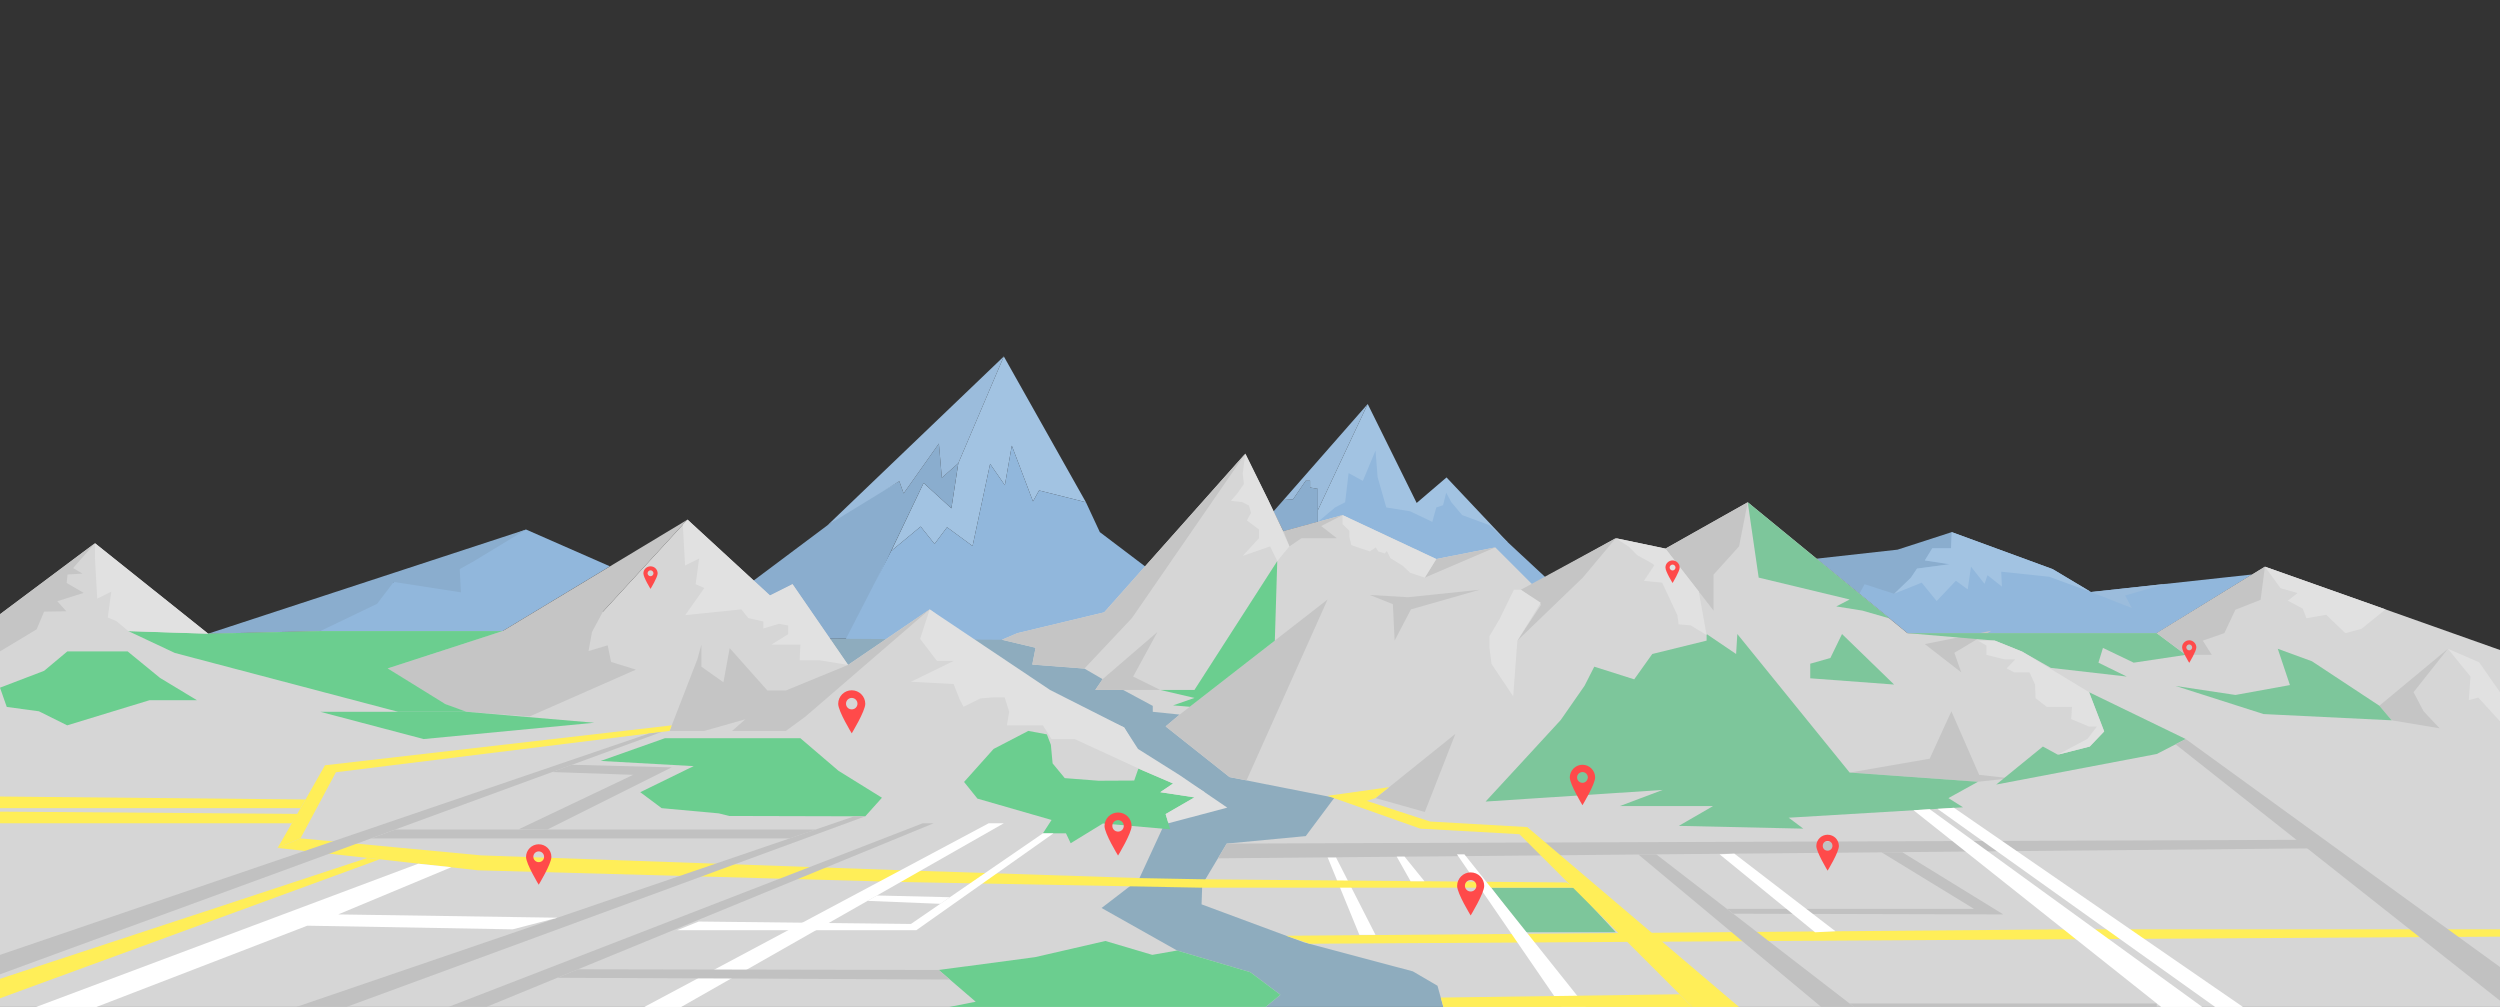 <?xml version="1.0" encoding="utf-8"?>
<!-- Generator: Adobe Illustrator 21.1.0, SVG Export Plug-In . SVG Version: 6.00 Build 0)  -->
<svg version="1.1" id="Layer_3" xmlns="http://www.w3.org/2000/svg" xmlns:xlink="http://www.w3.org/1999/xlink" x="0px" y="0px"
	 viewBox="0 0 1440 580" style="enable-background:new 0 0 1440 580;" xml:space="preserve">
<rect x="0" y="0" width="1440" height="580" fill="#333333" stroke="none"/>
<style type="text/css">
	.st0{fill:#91B7DC;}
	.st1{fill:#8AADCE;}
	.st2{fill:#A2C3E2;}
	.st3{fill:#9BBCDC;}
	.st4{fill:#8EACBE;}
	.st5{fill:#D6D6D6;}
	.st6{fill:#FFEE58;}
	.st7{fill:#FFFFFF;}
	.st8{fill:#C5C5C5;}
	.st9{fill:#C1C1C1;}
	.st10{fill:#6BCE8F;}
	.st11{fill:#7DC69B;}
	.st12{fill:#E1E1E1;}
	.st13{fill:#FF4A4A;}
</style>
<title>Plan de travail 1</title>
<polygon class="st0" points="303,305 351.3,326.2 289.5,363.5 184.5,363.5 184.5,359 226.8,335.2 "/>
<polygon class="st1" points="1124.2,306.5 1093,316.6 1046.3,321.8 1071,342 1115.5,346.2 1133.4,325.5 "/>
<polygon class="st0" points="1297.2,330.9 1242.3,364.7 1098.7,364.7 1071,342 1074,336.5 1091,342 1096.2,339 1100.7,332.7 
	1104.2,327.5 1123,325 1108.7,322.8 1113,315.8 1123.8,315.8 1124.2,306.5 1182.3,327.8 1204.4,341 "/>
<polygon class="st2" points="759.1,300.6 759.1,293.8 787.8,232.7 816,289.7 833.2,275 868.4,312.3 "/>
<polygon class="st2" points="578.2,205.3 625.5,289.3 598.5,282.5 595,288.8 582.8,256.7 578.8,279.5 570.3,267.2 560.2,314.5 
	545.5,303.7 538.3,313.3 530.3,303.3 513.3,317.4 532,278.2 548,292.8 552,266.8 "/>
<polygon class="st1" points="552,266.8 548,292.8 532,278.2 489.1,367.9 417,367.9 425,341.2 476.7,302.5 492.8,291.2 518,277.2 
	520.5,284.2 540.8,255.5 542.5,275.2 "/>
<polygon class="st0" points="625.5,289.3 633.5,306.5 668.1,332.7 663.2,370.4 486,370.4 513.3,317.4 530.3,303.3 538.3,313.3 
	545.5,303.7 560.2,314.5 570.3,267.2 578.8,279.5 582.8,256.7 595,288.8 598.5,282.5 "/>
<polygon class="st0" points="759.1,300.6 769,292.3 774.8,289.3 776.8,272.5 785,277 792.3,259.5 793.5,274.8 798.5,292.3 
	812.2,294.5 825,300.6 827.3,292.3 831.2,291 833,283.8 836,289.3 842.2,296.7 857.9,302.5 892,334.2 852.3,347.3 "/>
<polygon class="st1" points="119.9,365 303,305 273.2,323.1 264.8,327.8 265.5,341.2 226.8,335.2 217.2,347.8 184.5,363.5 "/>
<polygon class="st1" points="759.1,300.6 759.1,293.8 759.1,281.6 754.6,280.8 754.6,276.9 752.1,276.9 744.8,287.6 739.3,288 
	733.5,294.6 739.3,306 "/>
<polygon class="st3" points="1247.4,336.3 1204.4,341 1227.9,350.2 1224.1,343 "/>
<polygon class="st3" points="578.2,205.3 476.7,302.5 518,277.2 520.5,284.2 540.8,255.5 542.5,275.2 552,266.8 "/>
<polygon class="st3" points="787.8,232.7 739.3,288 744.8,287.6 752.1,276.9 754.6,276.9 754.6,280.8 759.1,281.6 759.1,293.8 "/>
<polyline class="st4" points="478.1,367.9 577.1,368.5 651.7,368.5 784.3,466.8 761.5,498 846.3,576.5 874.7,602.7 698,602.7 
	606.8,518.8 676.4,463.8 657.2,447.8 486.7,388.2 478.1,367.9 "/>
<polygon id="Grey_Scene_Right" class="st5" points="1242.3,364.7 1098.7,364.7 1006.7,289.3 959.3,316 930.7,310 882.7,336.7 
	861.3,315.3 827.3,322 773.3,296.7 739.3,306 717.3,261.3 636,352.7 586,364.7 577.1,368.5 596.5,373.1 594.6,382.8 624.6,385.1 
	635.1,391.2 630.9,397.4 646.9,397.4 664,406.6 664,410 679.5,411.6 671.4,418.4 708.2,447.6 768.6,459.5 752.1,481.6 706.6,485.9 
	692.5,509.5 692.1,520.9 751.1,542.8 813.8,559.5 828,567.8 832.9,585.6 867.5,601.4 1440,601.4 1440,500.5 1440,374.4 
	1304.6,326.4 "/>
<polygon id="Grey_Scene_Left" class="st5" points="703,601.4 737.5,573 720.2,560 678,547.5 634.5,523 656,506.5 671,474 699.5,465 
	693.5,456 656,433.5 647.5,419 595.5,396 535.5,351 488.5,383 456.5,336.5 443.5,343 396,299.3 347.3,352.3 289.5,363.5 
	184.5,363.5 119.9,365 54.7,312.9 0,353.8 0,367.9 0,601.4 "/>
<polygon class="st6" points="1190.7,535.3 740.9,539 754.3,543.6 1440,539.5 1440,535.3 "/>
<polyline class="st7" points="764.7,493.8 783,538.5 792.3,538.5 769.5,493.8 764.7,493.8 "/>
<polygon class="st8" points="347.3,352.3 396,299.3 289.5,363.5 223.3,385 252,403.7 260,407 268.7,410 305,412.7 366.3,385.7 
	352,381.3 350,371.7 339,375 341,364 "/>
<polygon class="st8" points="401.7,379.7 385.7,421 405.7,421 429.3,414.3 421.7,421 452.7,421 464,412.7 535.5,351 488.5,383 
	452.7,397.7 442,397.7 420.3,373.3 416.7,393 404,384 404,371.3 "/>
<polygon class="st8" points="717.3,261.3 636,352.7 586,364.7 577.1,368.5 596.5,373.1 594.6,382.8 624.6,385.1 652,356 "/>
<polygon class="st8" points="666.7,364 635.1,391.2 630.9,397.4 668.3,397.4 652.7,389.7 "/>
<polygon class="st8" points="764.7,345.3 679.5,411.6 671.4,418.4 708.2,447.6 718,449.5 "/>
<polygon class="st8" points="789,342.7 811,344 852.3,339.7 812.7,351 803.3,369 802.3,348 "/>
<polygon class="st8" points="773.3,296.7 739.3,306 742.7,314.7 749.7,310 770,310 761,303 "/>
<polygon class="st8" points="861.3,315.3 827.3,322 820.7,332.7 "/>
<polygon class="st8" points="876,339.7 930.7,310 911.7,332.7 874,369 887.7,348.3 "/>
<polygon class="st8" points="1006.7,289.3 1001.7,314.7 987,331 987,351.7 959.3,316 "/>
<polygon class="st8" points="838.3,422.7 792.3,459.7 820.7,467.7 "/>
<polygon class="st9" points="701.5,494.4 943.7,492.2 1338.5,488.6 1334.5,483.7 706.6,485.9 "/>
<polygon class="st9" points="1074.7,601.4 943.7,492.2 954,492.1 1095.7,601.4 "/>
<polygon class="st9" points="1153.9,526.7 998.3,526.3 994.8,523.5 1137,523.5 1083.7,490.9 1095.7,490.9 "/>
<polygon class="st9" points="1242.3,578 1065.4,578 1071.9,583 1242.3,583 "/>
<polygon class="st8" points="1124,409.7 1140,446.3 1157.7,448.3 1139.3,450.3 1065.4,445 1111.5,437 "/>
<polygon class="st8" points="1147,363.3 1125.7,376 1129.7,387.3 1108.7,371 "/>
<polygon class="st10" points="289.5,363.5 223.3,385 256.4,405.5 268.7,410 229.3,410 100.7,376.1 73.9,363.5 119.9,365 
	184.5,363.5 "/>
<polygon class="st10" points="342.3,416.3 268.7,410 184.5,410 244,425.7 "/>
<polygon class="st10" points="368.8,456.3 396,443 399.6,441.3 346,438.3 383,425.2 461,425.2 483,444 508,459.5 498.4,470.2 
	420,470 414,468.5 381.1,465.5 "/>
<polygon class="st10" points="678,547.5 663.7,550 636.7,542 596.3,551.3 540.7,558.7 562,577 438,601.4 703,601.4 737.5,573 
	720.2,560 "/>
<polygon class="st10" points="603,423 592.3,421 572.3,431.4 555.3,450.4 563,460 605.7,472.3 600.7,480 614,480 616.7,485.7 
	635.3,474.3 674,477.7 671.4,468.9 688,459.3 668.3,456.3 675.7,451.3 655.7,442.7 653.3,449.6 632.7,449.7 613.3,448.2 
	606.3,439.7 605.3,429 "/>
<polygon class="st10" points="735.7,323.2 688,397.4 668.3,397.4 688,402 675.7,406.3 685.3,407.1 734.3,369 "/>
<polygon class="st11" points="983,365.2 983,369 951.7,376.7 941.3,391.3 918.3,384 912.7,395 899,414.7 876,439.7 855.7,461.7 
	957.7,455 933,464.3 986.7,464.3 967,475.7 1038.7,477.3 1030.3,471 1130.7,465 1122.3,459.7 1139.3,450.3 1065.4,445 1000.7,365.2 
	1000,376.7 "/>
<polygon class="st11" points="1042.7,390.7 1042.7,382.3 1054.3,379 1061,365.2 1091,394.3 "/>
<polygon class="st11" points="1006.7,289.3 1013,332.7 1065.4,345.3 1057.7,349.3 1072.7,351.7 1088.3,356.2 "/>
<polygon class="st11" points="1098.7,364.7 1242.3,364.7 1259,377.2 1229,381.7 1211.3,373.2 1208.7,381.7 1225,389.7 1181.3,384.7 
	1164.7,375.3 1149,369 "/>
<polygon class="st11" points="1203.3,398.7 1259,425.7 1242.3,434.3 1149.8,451.9 1176.7,430 1185.3,434.7 1203.7,430 1212,421.3 
	"/>
<polygon class="st11" points="859,511.3 907,511.3 930.7,537 878,537 "/>
<polygon class="st12" points="396,299.3 393.3,302.3 394.6,325.7 402.7,321.7 400.7,336.5 405.7,338.7 394.7,354.3 427,351 431,356 
	439.7,358 439.7,362 448.7,359.3 454,360.3 454,365.3 444.3,371.3 461,371.3 460.6,380.3 472,380.3 488.5,383 456.5,336.5 
	443.5,343 "/>
<polygon class="st12" points="535.5,351 530,368 539.7,380.7 549.3,380.7 524.7,392.7 549.3,394 552.7,402.7 555,407.1 564.7,402.3 
	571.7,401.7 578.7,401.7 581.3,410 580,417.8 600.7,417.8 605.7,425.7 619,425.7 658.5,443.9 675.7,451.3 668.3,456.3 688,459.3 
	671.4,468.9 673,474.2 706.9,465.2 679.5,446.5 655.5,431.4 647.5,419 604.8,397.4 "/>
<polygon class="st12" points="717.3,261.3 715.8,272.8 716.5,278.8 712.8,284.1 709,288.5 715.5,289.2 719.4,291.2 720.6,295.4 
	718.2,299.8 725.2,305 725.2,310 715.8,320.2 731.6,314.7 735.7,323.2 742.7,314.7 730.5,288 "/>
<polygon class="st12" points="773.3,296.7 773.3,301.9 777.2,305.7 777.2,309.2 778.4,314 784.2,316 789,317.6 792.4,315.3 
	793.9,317.6 797.6,318.8 798.8,317.4 800.9,321.5 808,325.9 812.2,329.9 820.7,332.7 827.3,322 "/>
<polygon class="st12" points="876,339.7 872,339.7 863.8,356.5 857.9,366.5 857.9,372.9 859.1,382.4 871.6,401.1 874,369 
	887.5,347.2 "/>
<polygon class="st12" points="959.3,316 930.7,310 938.3,315 943.1,319.8 951.7,324.6 952.9,325.6 946.9,334.6 957.4,335.6 
	966.2,354.4 966.8,359 966.8,359.6 973.8,360.2 983,365.8 978.5,340.7 "/>
<polygon class="st12" points="1203.3,398.7 1164.7,375.3 1149,369 1139.3,369 1144.2,371.8 1144.2,377.2 1154.6,379.8 1160.8,379.8 
	1155.8,385 1160.2,387.3 1169,387.3 1172.2,394.3 1172.5,402.2 1179,407.2 1185.5,407.2 1193.5,407.2 1193,414.2 1203.3,418.5 
	1207.8,418.5 1202.5,425.5 1185.3,434.7 1203.7,430 1212,421.3 "/>
<polygon class="st6" points="907,511.3 691.5,511.3 517.7,508 275.3,501.3 159.9,488.4 173.1,482.9 277,492.7 520,501.3 
	657.2,505.8 694.3,506.5 902.3,508.3 "/>
<polygon class="st7" points="914.2,601.4 839.2,492.1 843.5,492.1 930.7,601.4 "/>
<polygon class="st7" points="820.5,507.6 809,493.4 804.5,493.4 812.5,507.6 "/>
<polygon class="st7" points="990.5,492.1 1045.5,537 1057.2,536.4 999,491.7 "/>
<polygon class="st7" points="1102.2,466.7 1271.8,601.4 1298,601.4 1111.5,466.1 "/>
<polygon class="st7" points="1116,465.9 1305.9,601.4 1323,601.4 1125.5,465.3 "/>
<polygon class="st7" points="606.8,480 527.8,535.8 390,535.8 402.5,530.8 524.7,532.2 600.7,480 "/>
<polygon class="st7" points="578.2,474.2 499.7,518.9 354.8,601.4 331,601.4 569.5,474.2 "/>
<polygon class="st7" points="541.6,520.6 499.7,518.9 505.1,515.8 547.1,516.8 "/>
<polygon class="st6" points="173.1,482.9 193.5,444.8 385.7,421 386.9,417.8 187.2,440.8 176,460.5 159.9,488.4 "/>
<polygon class="st9" points="537.8,474.2 228,601.4 203,601.4 531.5,474.2 "/>
<polygon class="st9" points="498.4,470.2 141.3,601.4 108,601.4 492,470.2 "/>
<polygon class="st9" points="332.9,558.3 540.7,558.7 547.1,564.2 321.1,563.2 "/>
<polygon class="st6" points="0,575 218.6,495 211.5,494.2 118.4,524.9 108,528.3 0,563.8 "/>
<polygon class="st6" points="994.8,600 979.6,584.8 875.2,480.5 818.1,477.3 764.7,458.4 800.1,453.4 792.3,459.7 787.2,461.3 
	823.7,473.2 879.7,476.4 1025.2,600 "/>
<polygon class="st6" points="836.8,587.4 979.6,584.8 967.4,572.7 829.9,574.6 832.9,585.6 "/>
<polygon class="st10" points="0,396.1 25.4,386.4 38.8,375.2 73.5,375.2 92.2,390.5 113.4,403.3 86.2,403.3 38.7,417.8 22.4,409.7 
	3.9,407.2 "/>
<polygon class="st8" points="42.1,327.2 54.7,312.9 0,353.8 0,367.9 0,375.2 21.1,362.5 25.4,352.3 38.2,352.1 33,346.3 48.2,341.5 
	38.4,335.8 38.9,330.9 47.5,330.4 "/>
<polygon class="st12" points="54.7,312.9 54.7,321.5 56,344.8 64.1,340.8 62.1,355.7 67.1,357.8 73.9,363.5 96.9,364.3 119.9,365 
	"/>
<polyline class="st7" points="295.3,535.3 177,533.2 0,601.4 0,587.8 240.9,497.5 260,499.5 194.8,526.7 321.1,528.6 "/>
<polygon class="st6" points="0,467.5 172,468.8 168.1,474.2 62,474.2 0,474.2 "/>
<polygon class="st6" points="0,458.8 176,460.5 173.1,465.5 0,465.5 "/>
<polygon class="st9" points="381.1,421.6 0,561.2 0,550 373.8,422.5 "/>
<polygon class="st9" points="1440,576.4 1253.1,428.7 1259,425.7 1440,557 "/>
<polygon class="st8" points="1304.6,326.4 1302.1,345.5 1287.6,351.2 1281.2,364.7 1268.8,369 1274,377.2 1259,377.2 1242.3,364.7 
	"/>
<polygon class="st12" points="1374.1,351 1304.6,326.4 1313.6,338.8 1323.4,341.6 1317.8,346 1326.4,350.6 1328.5,356.1 
	1339.9,354.1 1350.9,364.7 1360.2,362.2 "/>
<polygon class="st8" points="1410,373.7 1390.2,398.7 1396,409.7 1405.2,419.5 1377.6,414.9 1370.5,406.5 "/>
<polygon class="st12" points="1428,381.5 1440,398.7 1440,415.5 1427.5,401.8 1422,403.3 1423,389.7 1410,373.7 "/>
<polygon class="st11" points="1370.5,406.5 1377.6,414.9 1303.8,411.3 1253.1,395.1 1287.6,400.3 1319,394.6 1312,373.7 
	1331.7,380.9 "/>
<polygon class="st2" points="1124.2,306.5 1123.8,315.8 1113,315.8 1108.7,322.8 1123,325 1104.2,327.5 1100.7,332.7 1091,342 
	1106.9,335.6 1115.5,346.2 1126.6,334.5 1133.4,339.5 1135.3,326.4 1143.1,336.3 1144.8,331.3 1153.1,337.9 1152.7,329.3 
	1180.3,332.2 1204.4,341 1182.3,327.8 "/>
<path class="st13" d="M310.3,486.3v2.8l0,0V486.3c-4,0-7.3,3.3-7.3,7.3s7.3,16,7.3,16l0,0c0,0,7.3-12,7.3-16
	C317.6,489.5,314.3,486.3,310.3,486.3z M310.3,496.6c-1.7,0-3.1-1.4-3.1-3.1s1.4-3.1,3.1-3.1c1.7,0,3.1,1.4,3.1,3.1l0,0
	C313.4,495.3,312,496.6,310.3,496.6z M314.7,494v-0.3C314.8,493.9,314.8,494,314.7,494z"/>
<path class="st13" d="M911.5,440.5v2.8l0,0V440.5c-4,0-7.3,3.3-7.3,7.3s7.3,16,7.3,16l0,0c0,0,7.3-12,7.3-16
	S915.5,440.5,911.5,440.5z M911.5,450.9c-1.7,0-3.1-1.4-3.1-3.1s1.4-3.1,3.1-3.1c1.7,0,3.1,1.4,3.1,3.1l0,0
	C914.5,449.5,913.2,450.9,911.5,450.9z M915.9,448.3V448C916,448.1,916,448.3,915.9,448.3z"/>
<path class="st13" d="M847.1,502.5v3l0,0V502.5c-4.3,0-7.8,3.5-7.8,7.8c0,4.3,7.8,17,7.8,17l0,0c0,0,7.8-12.8,7.8-17
	C854.9,505.9,851.4,502.5,847.1,502.5z M847.1,513.5c-1.9,0-3.3-1.5-3.3-3.3c0-1.9,1.5-3.3,3.3-3.3c1.9,0,3.3,1.5,3.3,3.3
	C850.4,512,849,513.5,847.1,513.5z M851.8,510.8v-0.3C851.9,510.6,851.9,510.6,851.8,510.8L851.8,510.8z"/>
<path class="st13" d="M1052.7,480.8v2.5l0,0V480.8c-3.6,0-6.5,2.9-6.5,6.5c0,3.5,6.5,14.2,6.5,14.2l0,0c0,0,6.5-10.6,6.5-14.2
	C1059.2,483.7,1056.3,480.8,1052.7,480.8z M1052.7,490c-1.6,0-2.8-1.2-2.8-2.8s1.2-2.8,2.8-2.8c1.6,0,2.8,1.2,2.8,2.8
	S1054.2,490,1052.7,490z M1056.6,487.7v-0.3C1056.7,487.6,1056.7,487.6,1056.6,487.7L1056.6,487.7z"/>
<path class="st13" d="M644,468v3l0,0V468c-4.3,0-7.8,3.5-7.8,7.8c0,4.3,7.8,17,7.8,17l0,0c0,0,7.8-12.8,7.8-17
	C651.8,471.4,648.3,468,644,468z M644,479c-1.9,0-3.3-1.5-3.3-3.3c0-1.9,1.5-3.3,3.3-3.3s3.3,1.5,3.3,3.3
	C647.3,477.5,645.9,479,644,479z M648.7,476.3v-0.3C648.8,476.1,648.8,476.1,648.7,476.3L648.7,476.3z"/>
<path class="st13" d="M490.6,397.6v3l0,0V397.6c-4.3,0-7.8,3.5-7.8,7.8c0,4.3,7.8,17,7.8,17l0,0c0,0,7.8-12.8,7.8-17
	C498.4,401.1,494.9,397.6,490.6,397.6z M490.6,408.6c-1.9,0-3.3-1.5-3.3-3.3s1.5-3.3,3.3-3.3s3.3,1.5,3.3,3.3
	S492.5,408.6,490.6,408.6z M495.3,405.9v-0.3C495.4,405.7,495.4,405.8,495.3,405.9L495.3,405.9z"/>
<path class="st13" d="M374.7,326.2v1.6l0,0V326.2c-2.2,0-4.1,1.8-4.1,4v0.1c0,2.3,4.1,8.9,4.1,8.9l0,0c0,0,4.1-6.7,4.1-8.9
	C378.8,328,377,326.2,374.7,326.2z M374.7,331.9c-0.9,0-1.7-0.8-1.7-1.7s0.8-1.7,1.7-1.7c0.9,0,1.7,0.8,1.7,1.7
	C376.4,331.1,375.6,331.9,374.7,331.9L374.7,331.9z M377.1,330.5v-0.2C377.2,330.4,377.2,330.5,377.1,330.5L377.1,330.5z"/>
<path class="st13" d="M1261,368.8v1.6l0,0V368.8c-2.2,0-4.1,1.8-4.1,4v0.1c0,2.3,4.1,8.9,4.1,8.9l0,0c0,0,4.1-6.7,4.1-8.9
	S1263.2,368.8,1261,368.8z M1261,374.6c-0.9,0-1.7-0.8-1.7-1.7s0.8-1.7,1.7-1.7c0.9,0,1.7,0.8,1.7,1.7l0,0
	C1262.7,373.8,1261.9,374.6,1261,374.6L1261,374.6z M1263.4,373.2V373C1263.5,373.1,1263.5,373.1,1263.4,373.2L1263.4,373.2z"/>
<path class="st13" d="M963.4,322.8v1.6l0,0V322.8c-2.2,0-4.1,1.8-4.1,4v0.1c0,2.3,4.1,8.9,4.1,8.9l0,0c0,0,4.1-6.7,4.1-8.9
	S965.6,322.8,963.4,322.8z M963.4,328.6c-0.9,0-1.7-0.8-1.7-1.7s0.8-1.7,1.7-1.7c0.9,0,1.7,0.8,1.7,1.7l0,0
	C965.1,327.8,964.3,328.6,963.4,328.6L963.4,328.6z M965.8,327.2V327C965.9,327.1,965.9,327.1,965.8,327.2L965.8,327.2z"/>
<polygon class="st9" points="227.8,477.8 315.3,477.8 323.3,477.8 469.9,477.8 454.8,482.9 213.8,482.9 "/>
<polygon class="st9" points="315.3,477.8 298.7,477.7 364.7,446.3 318.1,444.7 329.4,440.5 386.9,442 "/>
</svg>
